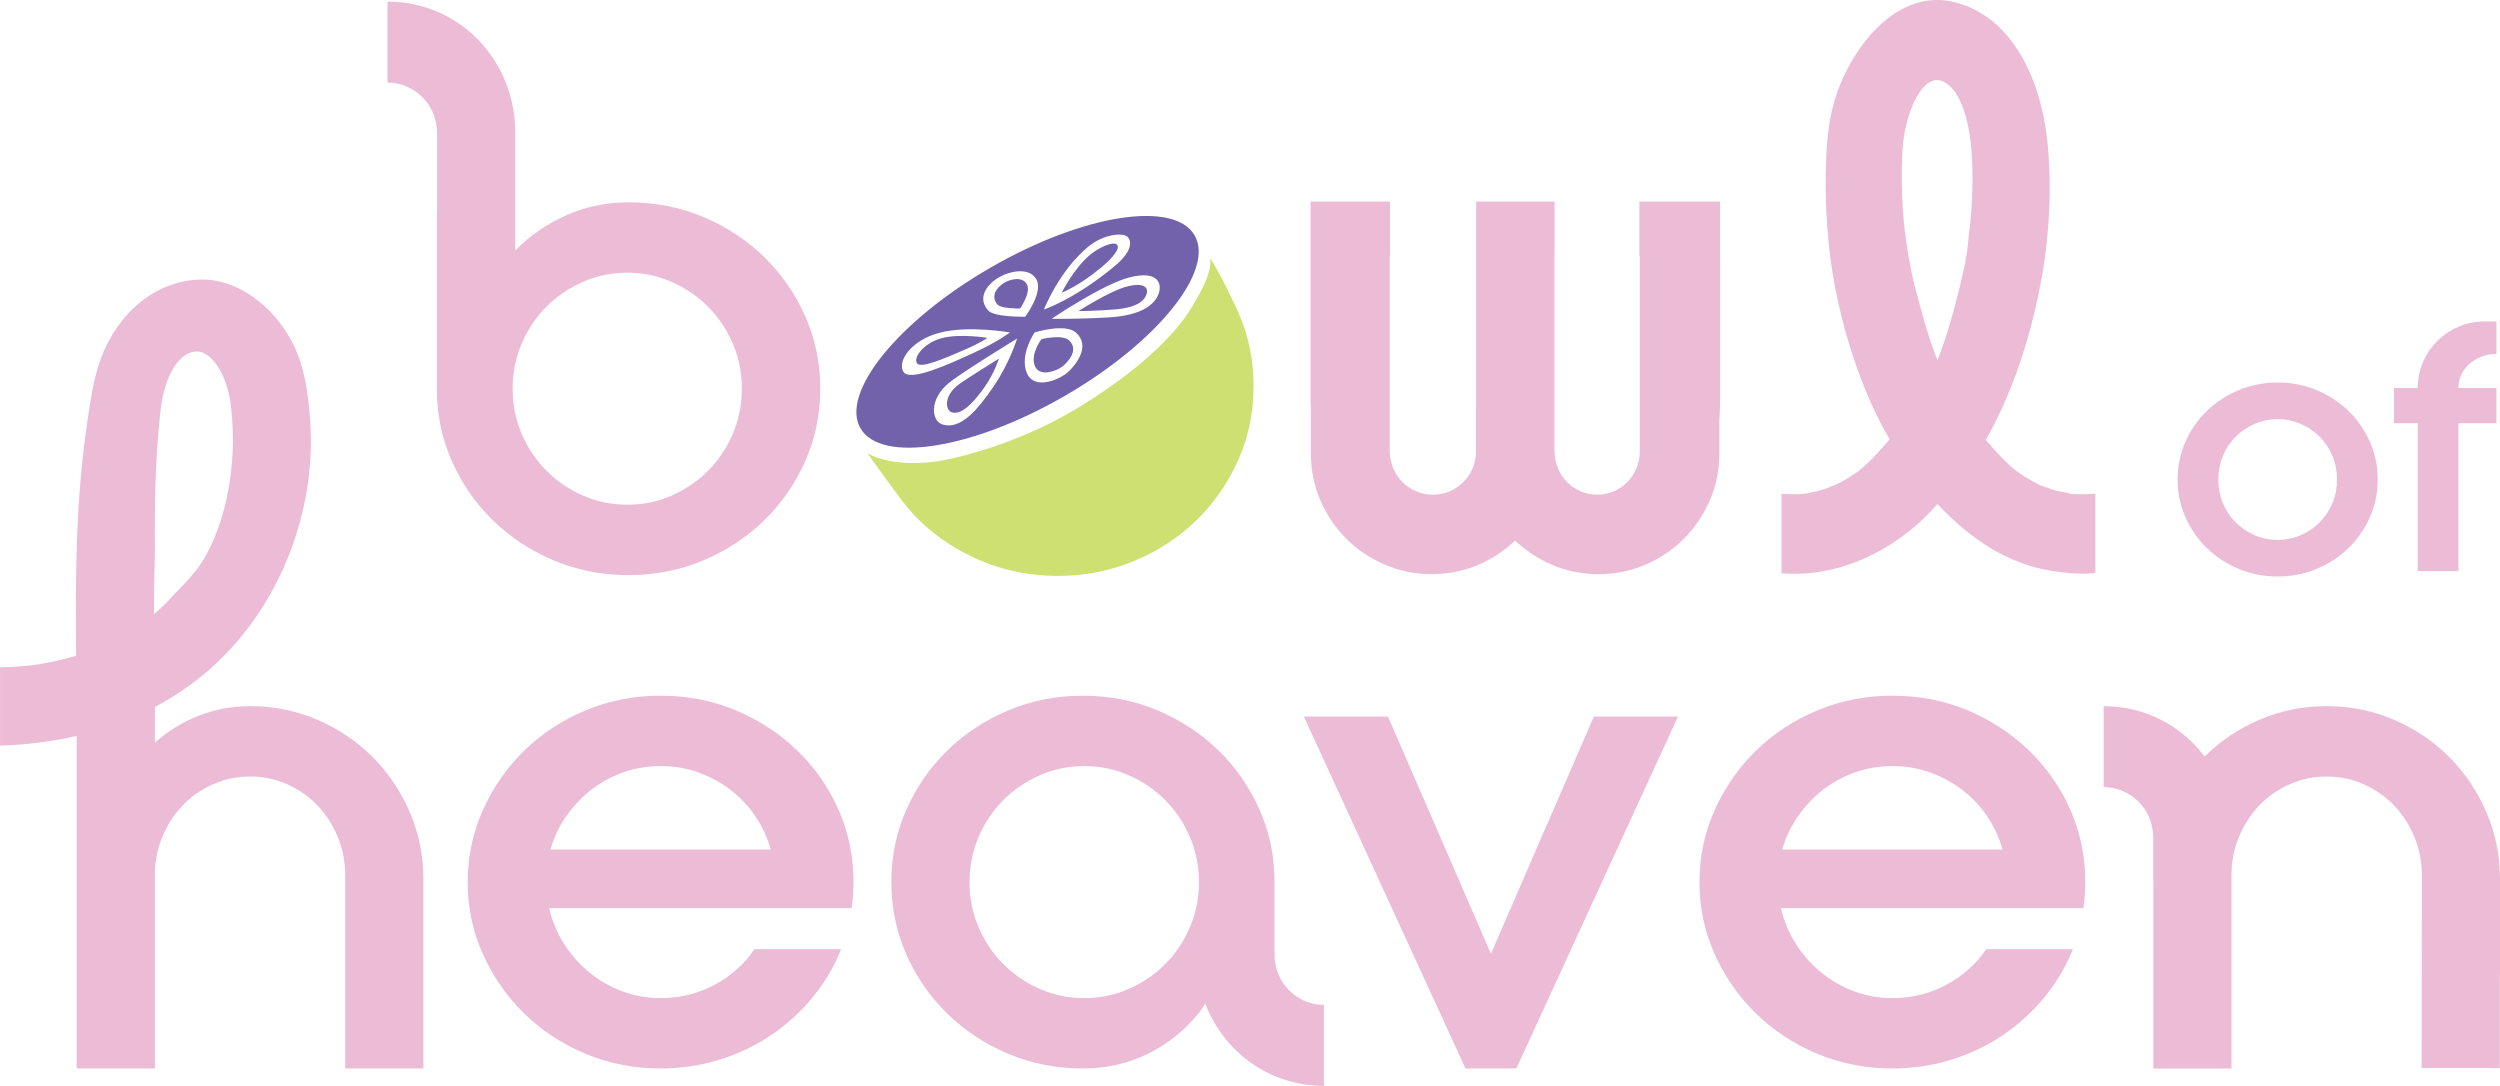 <?xml version="1.0" encoding="UTF-8"?><svg id="Layer_2" xmlns="http://www.w3.org/2000/svg" viewBox="0 0 250.683 108.881"><g id="Components"><g id="a0865cc9-09e3-4c2c-b383-65e01cbf9e00_1"><g><g><path d="M228.388,38.357c1.383,0,2.687,.255,3.911,.765,1.225,.51,2.29,1.207,3.197,2.091,.906,.884,1.621,1.916,2.143,3.095,.521,1.179,.782,2.438,.782,3.775s-.261,2.597-.782,3.775c-.522,1.179-1.236,2.211-2.143,3.095-.907,.884-1.972,1.581-3.197,2.091-1.224,.51-2.529,.765-3.911,.765s-2.687-.255-3.911-.765c-1.224-.51-2.29-1.207-3.197-2.091-.907-.884-1.621-1.916-2.143-3.095-.522-1.178-.782-2.437-.782-3.775s.26-2.596,.782-3.775c.521-1.179,1.236-2.211,2.143-3.095,.906-.884,1.972-1.581,3.197-2.091,1.225-.51,2.528-.765,3.911-.765Zm0,15.781c.816,0,1.587-.158,2.313-.476,.725-.318,1.36-.748,1.905-1.293,.544-.544,.969-1.184,1.275-1.921,.306-.737,.459-1.525,.459-2.364s-.153-1.627-.459-2.364c-.306-.736-.731-1.377-1.275-1.921-.544-.544-1.179-.975-1.905-1.293-.726-.317-1.496-.476-2.313-.476s-1.587,.159-2.313,.476c-.726,.318-1.36,.748-1.904,1.293-.544,.544-.97,1.185-1.275,1.921-.306,.737-.459,1.525-.459,2.364s.153,1.627,.459,2.364c.306,.737,.731,1.377,1.275,1.921,.544,.544,1.178,.975,1.904,1.293,.725,.318,1.497,.476,2.313,.476Z" style="fill:#ecbcd7;"/><path d="M250.325,35.5h-.068c-.522,0-1.009,.091-1.462,.272-.454,.182-.85,.425-1.19,.731-.34,.306-.607,.663-.799,1.071-.193,.408-.289,.85-.289,1.327h3.809v3.537h-3.809v14.828h-4.081v-14.828h-2.381v-3.537h2.381c0-.929,.175-1.797,.527-2.602,.351-.804,.827-1.508,1.429-2.108,.601-.601,1.309-1.077,2.126-1.429,.816-.351,1.678-.527,2.585-.527h1.225v3.265Z" style="fill:#ecbcd7;"/></g><path d="M172.485,20.216h-8.105v5.421h.047v19.636c0,.004,.001,.008,.001,.012s-.001,.008-.001,.012v.046h-.002c-.031,2.358-1.929,4.26-4.269,4.26s-4.238-1.902-4.269-4.26h-.017V25.638h.012v-5.421h-7.863l-.002,20.289c0,.193-.011,.381-.018,.571v4.197c0,.004,.001,.008,.001,.012s-.001,.008-.001,.012v.046h-.002c-.031,2.358-1.95,4.26-4.315,4.26s-4.284-1.902-4.315-4.26h-.017V25.638h.029v-5.42h-7.964v19.83c0,.315,.019,.622,.03,.932v4.477c0,1.67,.319,3.241,.957,4.714,.638,1.473,1.503,2.756,2.596,3.849,1.093,1.093,2.377,1.959,3.849,2.596,1.473,.638,3.045,.956,4.715,.956s3.242-.319,4.714-.956c1.387-.601,2.599-1.411,3.649-2.415,1.051,1.004,2.263,1.815,3.65,2.415,1.473,.638,3.045,.956,4.715,.956s3.242-.319,4.714-.956c1.473-.638,2.756-1.503,3.849-2.596,1.093-1.093,1.959-2.376,2.596-3.849,.637-1.473,.956-3.044,.956-4.714v-3.407c.049-.657,.08-1.323,.08-2.003V20.216Z" style="fill:#ecbcd7;"/><g><path d="M202.178,48.469c.025,.017,.05,.033,.075,.05-.425-.44-.294-.198-.075-.05Z" style="fill:#ecbcd7;"/><path d="M191.293,26.722c.006,.037,.012,.073,.017,.11-.02-.174-.035-.298-.045-.38,.01,.09,.017,.18,.028,.27Z" style="fill:#ecbcd7;"/><path d="M186.387,48.462c-.009,.007-.018,.013-.027,.02,.005-.003,.009-.006,.014-.009,.005-.004,.008-.007,.013-.011Z" style="fill:#ecbcd7;"/><path d="M209.916,49.508c-.498,.043-.997,.063-1.498,.05-.219-.006-.438-.017-.657-.033-.051-.004-.102-.009-.154-.014-.454-.162-1.024-.188-1.488-.317-.501-.139-.991-.383-1.491-.513-.052-.025-.105-.05-.157-.075-.262-.129-.521-.265-.775-.409-.499-.282-.972-.601-1.444-.926,.028,.029,.051,.053,.084,.089-.088-.095-.213-.174-.312-.258-.244-.206-.483-.418-.716-.638-.381-.359-.741-.739-1.096-1.124-.374-.405-.739-.818-1.101-1.233,.285-.485,.561-.975,.817-1.478,2.299-4.503,3.833-9.535,4.752-14.511,.841-4.551,1.095-9.454,.603-14.06-.595-5.577-3.14-12.065-8.977-13.759-6.165-1.79-10.973,4.81-12.434,10.083-.634,2.289-.763,4.776-.799,7.145-.036,2.339,.068,4.686,.313,7.013,.526,4.997,1.796,9.988,3.693,14.63,.701,1.716,1.5,3.339,2.404,4.895-.375,.43-.753,.858-1.14,1.276-.356,.385-.715,.765-1.096,1.124-.2,.189-.404,.372-.613,.551-.075,.065-.164,.13-.249,.198,.156-.12,.293-.196-.007,.008-.002,.001-.004,.002-.005,.004-.055,.044-.112,.089-.154,.136,.036-.04,.088-.085,.14-.127-.494,.334-.98,.67-1.5,.963-.218,.123-.44,.241-.664,.354-.076,.038-.153,.074-.229,.111-.198,.003-.559,.225-.74,.287-.261,.089-.524,.171-.79,.245-.471,.131-.962,.194-1.434,.313-.033,.003-.065,.007-.098,.009-.256,.021-.511,.036-.768,.042-.5,.013-.999-.008-1.498-.05-.001,0-.002,0-.003,0v7.971c.001,0,.002,0,.003,.001,5.694,.486,11.297-2.248,15.149-6.394,.166-.179,.329-.362,.494-.544,3.126,3.349,6.943,6.031,11.549,6.716,1.367,.203,2.705,.34,4.084,.222,.067-.006,.133-.017,.2-.025v-7.95c-.067,.002-.132-.002-.2,.004Zm-12.398-26.736c-.025,.228-.06,.455-.089,.683-.047,.553-.102,1.105-.166,1.656-.02,.138-.04,.276-.062,.414-.067,.409-.147,.814-.233,1.219-.289,1.352-.608,2.698-.967,4.034-.31,1.157-.651,2.306-1.032,3.441-.171,.511-.351,1.019-.54,1.523-.049,.132-.1,.263-.151,.394-.051-.131-.102-.262-.151-.394-.189-.504-.368-1.012-.539-1.523-.485-1.444-.9-2.912-1.275-4.39-.123-.411-.242-.828-.349-1.263-.245-.998-.448-2.031-.625-3.078,.001,.013,.002,.021,.004,.034-.002-.014-.004-.029-.005-.043-.253-1.504-.442-3.042-.539-4.585-.077-1.22-.11-2.451-.099-3.677,.011-1.242,.052-2.546,.252-3.747,.416-2.494,1.693-5.544,3.367-5.43,.011-.003,.021-.005,.031-.008,.011,.003,.018,.005,.028,.008,.004,.002,.006,.004,.01,.006,.16,.019,.322,.056,.488,.137,1.842,.889,2.645,4.291,2.833,7.215,.155,2.416,.075,4.987-.191,7.373Z" style="fill:#ecbcd7;"/><path d="M183.966,49.887c-.072,.034-.144,.068-.216,.103-.472,.224,.031-.066,.216-.103Z" style="fill:#ecbcd7;"/><path d="M207.492,50.712c-.058-.006-.115-.011-.173-.016-.405-.037-.076-.016,.173,.016Z" style="fill:#ecbcd7;"/></g><path d="M84.345,95.181c-.697,1.743-1.645,3.344-2.842,4.804-1.198,1.46-2.582,2.723-4.15,3.79-1.569,1.068-3.301,1.895-5.196,2.483-1.895,.588-3.867,.882-5.914,.882-2.658,0-5.163-.49-7.515-1.47-2.353-.98-4.401-2.32-6.143-4.019-1.743-1.7-3.127-3.681-4.15-5.947-1.024-2.264-1.536-4.683-1.536-7.254s.512-4.988,1.536-7.254c1.023-2.265,2.407-4.248,4.15-5.947,1.742-1.699,3.79-3.038,6.143-4.019,2.352-.98,4.857-1.47,7.515-1.47,2.701,0,5.217,.49,7.548,1.47,2.33,.98,4.379,2.32,6.143,4.019,1.765,1.7,3.148,3.682,4.15,5.947,1.001,2.266,1.503,4.684,1.503,7.254,0,.872-.065,1.743-.196,2.614h-30.323c.304,1.307,.806,2.506,1.503,3.594,.697,1.089,1.536,2.037,2.516,2.842,.98,.807,2.08,1.438,3.3,1.895,1.219,.458,2.505,.686,3.856,.686,1.96,0,3.768-.446,5.424-1.34,1.655-.892,2.984-2.08,3.986-3.562h8.692Zm-18.102-18.363c-1.307,0-2.549,.207-3.725,.621-1.176,.414-2.244,.991-3.203,1.731-.959,.742-1.797,1.624-2.516,2.647-.719,1.024-1.253,2.147-1.601,3.366h22.089c-.349-1.219-.872-2.341-1.568-3.366-.698-1.023-1.536-1.905-2.516-2.647-.98-.74-2.058-1.317-3.235-1.731-1.176-.414-2.417-.621-3.724-.621Z" style="fill:#ecbcd7;"/><path d="M168.256,71.851l-16.208,35.29h-5.097l-16.207-35.29h8.431l10.325,23.788,10.325-23.788h8.431Z" style="fill:#ecbcd7;"/><path d="M207.858,95.181c-.697,1.743-1.645,3.344-2.842,4.804-1.198,1.46-2.582,2.723-4.15,3.79-1.569,1.068-3.301,1.895-5.196,2.483-1.895,.588-3.867,.882-5.914,.882-2.658,0-5.163-.49-7.515-1.47-2.353-.98-4.401-2.32-6.143-4.019-1.743-1.7-3.127-3.681-4.15-5.947-1.024-2.264-1.536-4.683-1.536-7.254s.512-4.988,1.536-7.254c1.023-2.265,2.407-4.248,4.15-5.947,1.742-1.699,3.79-3.038,6.143-4.019,2.352-.98,4.857-1.47,7.515-1.47,2.701,0,5.217,.49,7.548,1.47,2.33,.98,4.379,2.32,6.143,4.019,1.765,1.7,3.148,3.682,4.15,5.947,1.001,2.266,1.503,4.684,1.503,7.254,0,.872-.065,1.743-.196,2.614h-30.323c.304,1.307,.806,2.506,1.503,3.594,.697,1.089,1.536,2.037,2.516,2.842,.98,.807,2.08,1.438,3.3,1.895,1.219,.458,2.505,.686,3.856,.686,1.96,0,3.768-.446,5.424-1.34,1.655-.892,2.984-2.08,3.986-3.562h8.692Zm-18.102-18.363c-1.307,0-2.549,.207-3.725,.621-1.176,.414-2.244,.991-3.203,1.731-.959,.742-1.797,1.624-2.516,2.647-.719,1.024-1.253,2.147-1.601,3.366h22.089c-.349-1.219-.872-2.341-1.568-3.366-.698-1.023-1.536-1.905-2.516-2.647-.98-.74-2.058-1.317-3.235-1.731-1.176-.414-2.417-.621-3.724-.621Z" style="fill:#ecbcd7;"/><path d="M41.083,81.425c-.914-2.113-2.156-3.954-3.724-5.522-1.569-1.569-3.41-2.81-5.522-3.725-2.114-.915-4.369-1.372-6.764-1.372-1.83,0-3.561,.327-5.195,.98-1.634,.653-3.083,1.547-4.346,2.679v-3.575c1.915-1.017,3.734-2.241,5.415-3.706,6.073-5.29,9.702-13.229,10.18-21.208,.107-1.791,.041-3.59-.159-5.373-.26-2.315-.653-4.401-1.766-6.478-1.772-3.306-5.324-6.25-9.252-6.091-4.997,.202-8.705,4.142-10.1,8.702-.537,1.755-.811,3.607-1.074,5.42-.317,2.181-.575,4.37-.751,6.567-.454,5.669-.443,11.346-.393,17.025-.983,.291-1.98,.536-2.988,.727-.414,.078-.831,.142-1.246,.208-.218,.024-.435,.05-.653,.071-.912,.09-1.827,.141-2.743,.167v7.842c2.605-.072,5.185-.39,7.688-.971v33.349h7.842v-19.41c0-1.35,.25-2.624,.752-3.823,.5-1.198,1.176-2.243,2.026-3.137,.849-.893,1.862-1.601,3.039-2.124,1.176-.523,2.417-.784,3.724-.784s2.549,.261,3.725,.784c1.176,.523,2.19,1.231,3.039,2.124,.849,.893,1.525,1.939,2.026,3.137,.5,1.198,.752,2.473,.752,3.823v19.41h7.842v-18.952c0-2.396-.458-4.65-1.373-6.764ZM15.53,55.271c-.013-2.881-.005-5.762,.134-8.639,.059-1.209,.144-2.413,.249-3.613,.087-.997,.178-2.017,.357-2.982,.464-2.509,1.696-4.677,3.357-4.788,1.305-.087,2.486,1.533,3.075,3.352,.37,1.143,.501,2.291,.587,3.564,.066,.981,.088,1.971,.053,2.957-.026,.732-.092,1.46-.176,2.183,.002,.038-0,.09-.013,.165-.01,.055-.019,.109-.028,.164-.003,.022-.006,.044-.008,.066,0,.019-.001,.041,.002,.057-.003-.013-.004-.024-.005-.035-.453,3.466-1.538,6.737-3.155,9.069-.45,.649-1.817,2.149-2.319,2.636-.005-.004-.009-.009-.015-.012-.263,.298-.528,.595-.805,.88-.439,.451-.902,.878-1.376,1.293-.003-2.105,.027-4.21,.087-6.315-0-.001-.001-.002-.001-.003Z" style="fill:#ecbcd7;"/><path d="M249.31,81.427c-.914-2.113-2.156-3.954-3.724-5.522-1.569-1.569-3.41-2.81-5.522-3.725-2.114-.915-4.369-1.372-6.764-1.372s-4.651,.457-6.763,1.372c-2.091,.905-3.913,2.133-5.47,3.678-2.318-3.066-5.941-5.05-10.129-5.05v8.117c2.736,0,4.962,2.26,4.962,4.997h.017v4.591h.001v18.63h7.842v-19.41c0-1.35,.25-2.624,.752-3.823,.5-1.198,1.176-2.243,2.026-3.137,.849-.893,1.862-1.601,3.039-2.124,1.176-.523,2.417-.784,3.724-.784s2.549,.261,3.725,.784c1.176,.523,2.19,1.231,3.039,2.124,.849,.893,1.525,1.939,2.026,3.137,.5,1.199,.752,2.473,.752,3.823l-.017,19.361,7.84,.009v-9.16c0-.07,.011-.134,.02-.198v-9.555c0-2.396-.458-4.65-1.373-6.763Z" style="fill:#ecbcd7;"/><path d="M80.748,31.722c-1.003-2.265-2.375-4.248-4.117-5.947-1.743-1.699-3.78-3.038-6.111-4.019-2.331-.98-4.826-1.47-7.482-1.47-2.222,0-4.314,.436-6.274,1.307-1.96,.872-3.659,2.048-5.097,3.529V13.278h.01c0-.071-.009-.14-.01-.21v-.102h-.005c-.16-7.086-5.679-12.802-12.805-12.802V8.281c2.736,0,4.962,2.26,4.962,4.996h.005v8.057h-.021v17.645c0,.294,.009,.586,.021,.875v.17c.004,.008,.007,.017,.011,.025,.121,2.173,.61,4.235,1.471,6.183,1.003,2.265,2.375,4.248,4.117,5.947,1.743,1.699,3.78,3.038,6.11,4.019,2.331,.98,4.826,1.47,7.483,1.47,1.662,0,3.26-.192,4.795-.575,.926-.231,1.83-.53,2.71-.9,2.331-.98,4.368-2.32,6.111-4.019,1.742-1.7,3.114-3.681,4.117-5.947,1.002-2.264,1.503-4.682,1.503-7.254,0-2.57-.501-4.988-1.503-7.254Zm-7.276,11.801c-.61,1.415-1.438,2.647-2.483,3.692-1.045,1.046-2.265,1.873-3.659,2.484-.693,.303-1.408,.53-2.144,.682-.738,.151-1.497,.227-2.278,.227-1.569,0-3.05-.304-4.444-.915-1.395-.61-2.614-1.438-3.66-2.484-1.045-1.045-1.874-2.276-2.483-3.692-.611-1.415-.915-2.93-.915-4.542s.304-3.126,.915-4.542c.61-1.415,1.438-2.647,2.483-3.692,1.046-1.046,2.265-1.873,3.66-2.484,.693-.303,1.408-.53,2.144-.683,.738-.151,1.497-.227,2.277-.227,1.569,0,3.051,.304,4.444,.915,1.395,.61,2.614,1.438,3.659,2.484,1.045,1.045,1.874,2.276,2.483,3.692,.611,1.416,.915,2.93,.915,4.542s-.304,3.126-.915,4.542Z" style="fill:#ecbcd7;"/><path d="M127.803,95.892v-7.441c0-2.57-.501-4.988-1.503-7.254-1.003-2.265-2.375-4.248-4.117-5.947-1.743-1.699-3.78-3.038-6.11-4.019-2.331-.98-4.826-1.47-7.483-1.47s-5.153,.49-7.483,1.47c-2.331,.98-4.368,2.32-6.11,4.019-1.744,1.7-3.116,3.682-4.117,5.947-1.003,2.265-1.503,4.684-1.503,7.254,0,2.571,.5,4.989,1.503,7.254,1.002,2.266,2.374,4.248,4.117,5.947,1.742,1.699,3.779,3.038,6.11,4.019,2.33,.98,4.825,1.47,7.483,1.47,2.395,0,4.607-.512,6.633-1.535,2.026-1.023,3.735-2.428,5.13-4.215l.505-.742c1.858,4.817,6.391,8.233,11.895,8.233v-8.118c-2.694,0-4.883-2.193-4.95-4.872Zm-10.979,.793c-1.045,1.046-2.266,1.874-3.659,2.484-1.395,.61-2.876,.915-4.444,.915s-3.05-.305-4.444-.915c-1.395-.61-2.614-1.438-3.659-2.484-1.045-1.045-1.874-2.276-2.483-3.692-.611-1.415-.915-2.93-.915-4.542s.305-3.126,.915-4.542c.61-1.415,1.438-2.647,2.483-3.692,1.045-1.046,2.265-1.873,3.659-2.484,1.394-.61,2.876-.915,4.444-.915s3.049,.305,4.444,.915c1.394,.611,2.614,1.438,3.659,2.484,1.046,1.046,1.873,2.277,2.483,3.692,.61,1.416,.915,2.931,.915,4.542s-.305,3.127-.915,4.542c-.61,1.416-1.437,2.647-2.483,3.692Z" style="fill:#ecbcd7;"/></g><g><path d="M113.725,56.251c2.396-.998,4.481-2.362,6.255-4.092,1.774-1.731,3.171-3.748,4.192-6.056,1.02-2.305,1.53-4.768,1.53-7.386s-.51-5.079-1.53-7.386c-.529-1.195-2.088-4.402-2.823-5.44,.142,1.31-.581,2.779-1.773,4.793-.933,1.577-3.562,5.265-11.01,9.92-5.757,3.598-11.761,5.139-13.966,5.544-3.682,.677-6.515,.007-7.618-.715,.353,.561,2.083,2.903,2.959,4.093,.002-.001,.003-.003,.005-.004,.657,.942,1.388,1.827,2.218,2.636,1.774,1.73,3.86,3.094,6.255,4.092,2.396,.998,4.946,1.497,7.653,1.497s5.257-.499,7.652-1.497Z" style="fill:#cfe072;"/><g><path d="M119.787,23.602c-2.052-3.554-11.216-2.105-20.468,3.237-9.252,5.342-15.089,12.553-13.037,16.107,2.052,3.554,11.215,2.105,20.468-3.237,9.252-5.342,15.089-12.553,13.037-16.107Zm-10.709,1.172c1.654-1.378,3.482-1.392,3.903-1.089,.414,.297,.817,1.305-1.2,2.989-3.992,3.332-7.104,4.363-7.104,4.363,0,0,1.503-3.849,4.401-6.264Zm-18.503,12.488c-.605-1.053,.784-3.155,3.658-3.903,2.902-.755,7.04-.026,7.04-.026,0,0-1.126,.901-3.737,2.095-2.611,1.195-6.357,2.887-6.961,1.834Zm9.083,1.452c-1.58,2.321-3.337,4.449-5.177,3.839-1.102-.365-1.31-2.501,.619-4.115,1.26-1.054,6.891-4.491,6.891-4.491,0,0-.753,2.446-2.333,4.767Zm-.554-7.567c-1.083-1.177-.3-2.534,1.052-3.33,1.16-.684,3.106-1.03,3.772,.212,.7,1.306-1.128,3.731-1.128,3.731,0,0-3.073,.064-3.696-.613Zm8.02,6.134c-.762,.72-3.378,1.935-4.154,.133-.777-1.803,.771-4.08,.771-4.08,0,0,3.061-.955,4.141,.011,1.524,1.362-.001,3.222-.757,3.936Zm9.157-8.235c-.115,.808-.875,2.525-5.037,2.777-3.228,.195-5.79,.143-5.79,.143,0,0,5.114-3.479,7.837-4.16,2.723-.68,3.088,.547,2.989,1.24Z" style="fill:#7162ab;"/><path d="M106.466,29.346s1.173-2.401,2.82-3.776c.94-.784,2.356-1.397,2.709-1.044,.377,.377-.419,1.329-1.565,2.288-2.268,1.897-3.964,2.532-3.964,2.532Z" style="fill:#7162ab;"/><path d="M102.285,30.934s1.12-1.567,.689-2.413c-.409-.804-1.602-.581-2.314-.14-.829,.514-1.308,1.391-.643,2.153,.382,.438,2.267,.399,2.267,.399Z" style="fill:#7162ab;"/><path d="M99.015,33.879s-2.628-.439-4.467-.002c-1.822,.433-2.994,1.919-2.608,2.539,.386,.621,3.055-.618,4.709-1.314,1.654-.696,2.366-1.224,2.366-1.224Z" style="fill:#7162ab;"/><path d="M100.166,35.958s-3.263,2.022-4.029,2.592c-1.542,1.149-1.342,2.586-.699,2.795,1.074,.349,2.436-1.302,3.361-2.64,.925-1.338,1.367-2.747,1.367-2.747Z" style="fill:#7162ab;"/><path d="M104.432,34.008s-1.127,1.451-.671,2.666,2.263,.498,2.804,.048c.536-.446,1.632-1.623,.656-2.571-.692-.672-2.789-.143-2.789-.143Z" style="fill:#7162ab;"/><path d="M108.141,31.193s3.205-2.063,4.916-2.478c1.712-.415,2.015,.168,1.956,.573-.069,.472-.428,1.502-3.17,1.735-2.029,.172-3.703,.17-3.703,.17Z" style="fill:#7162ab;"/></g></g></g></g></svg>